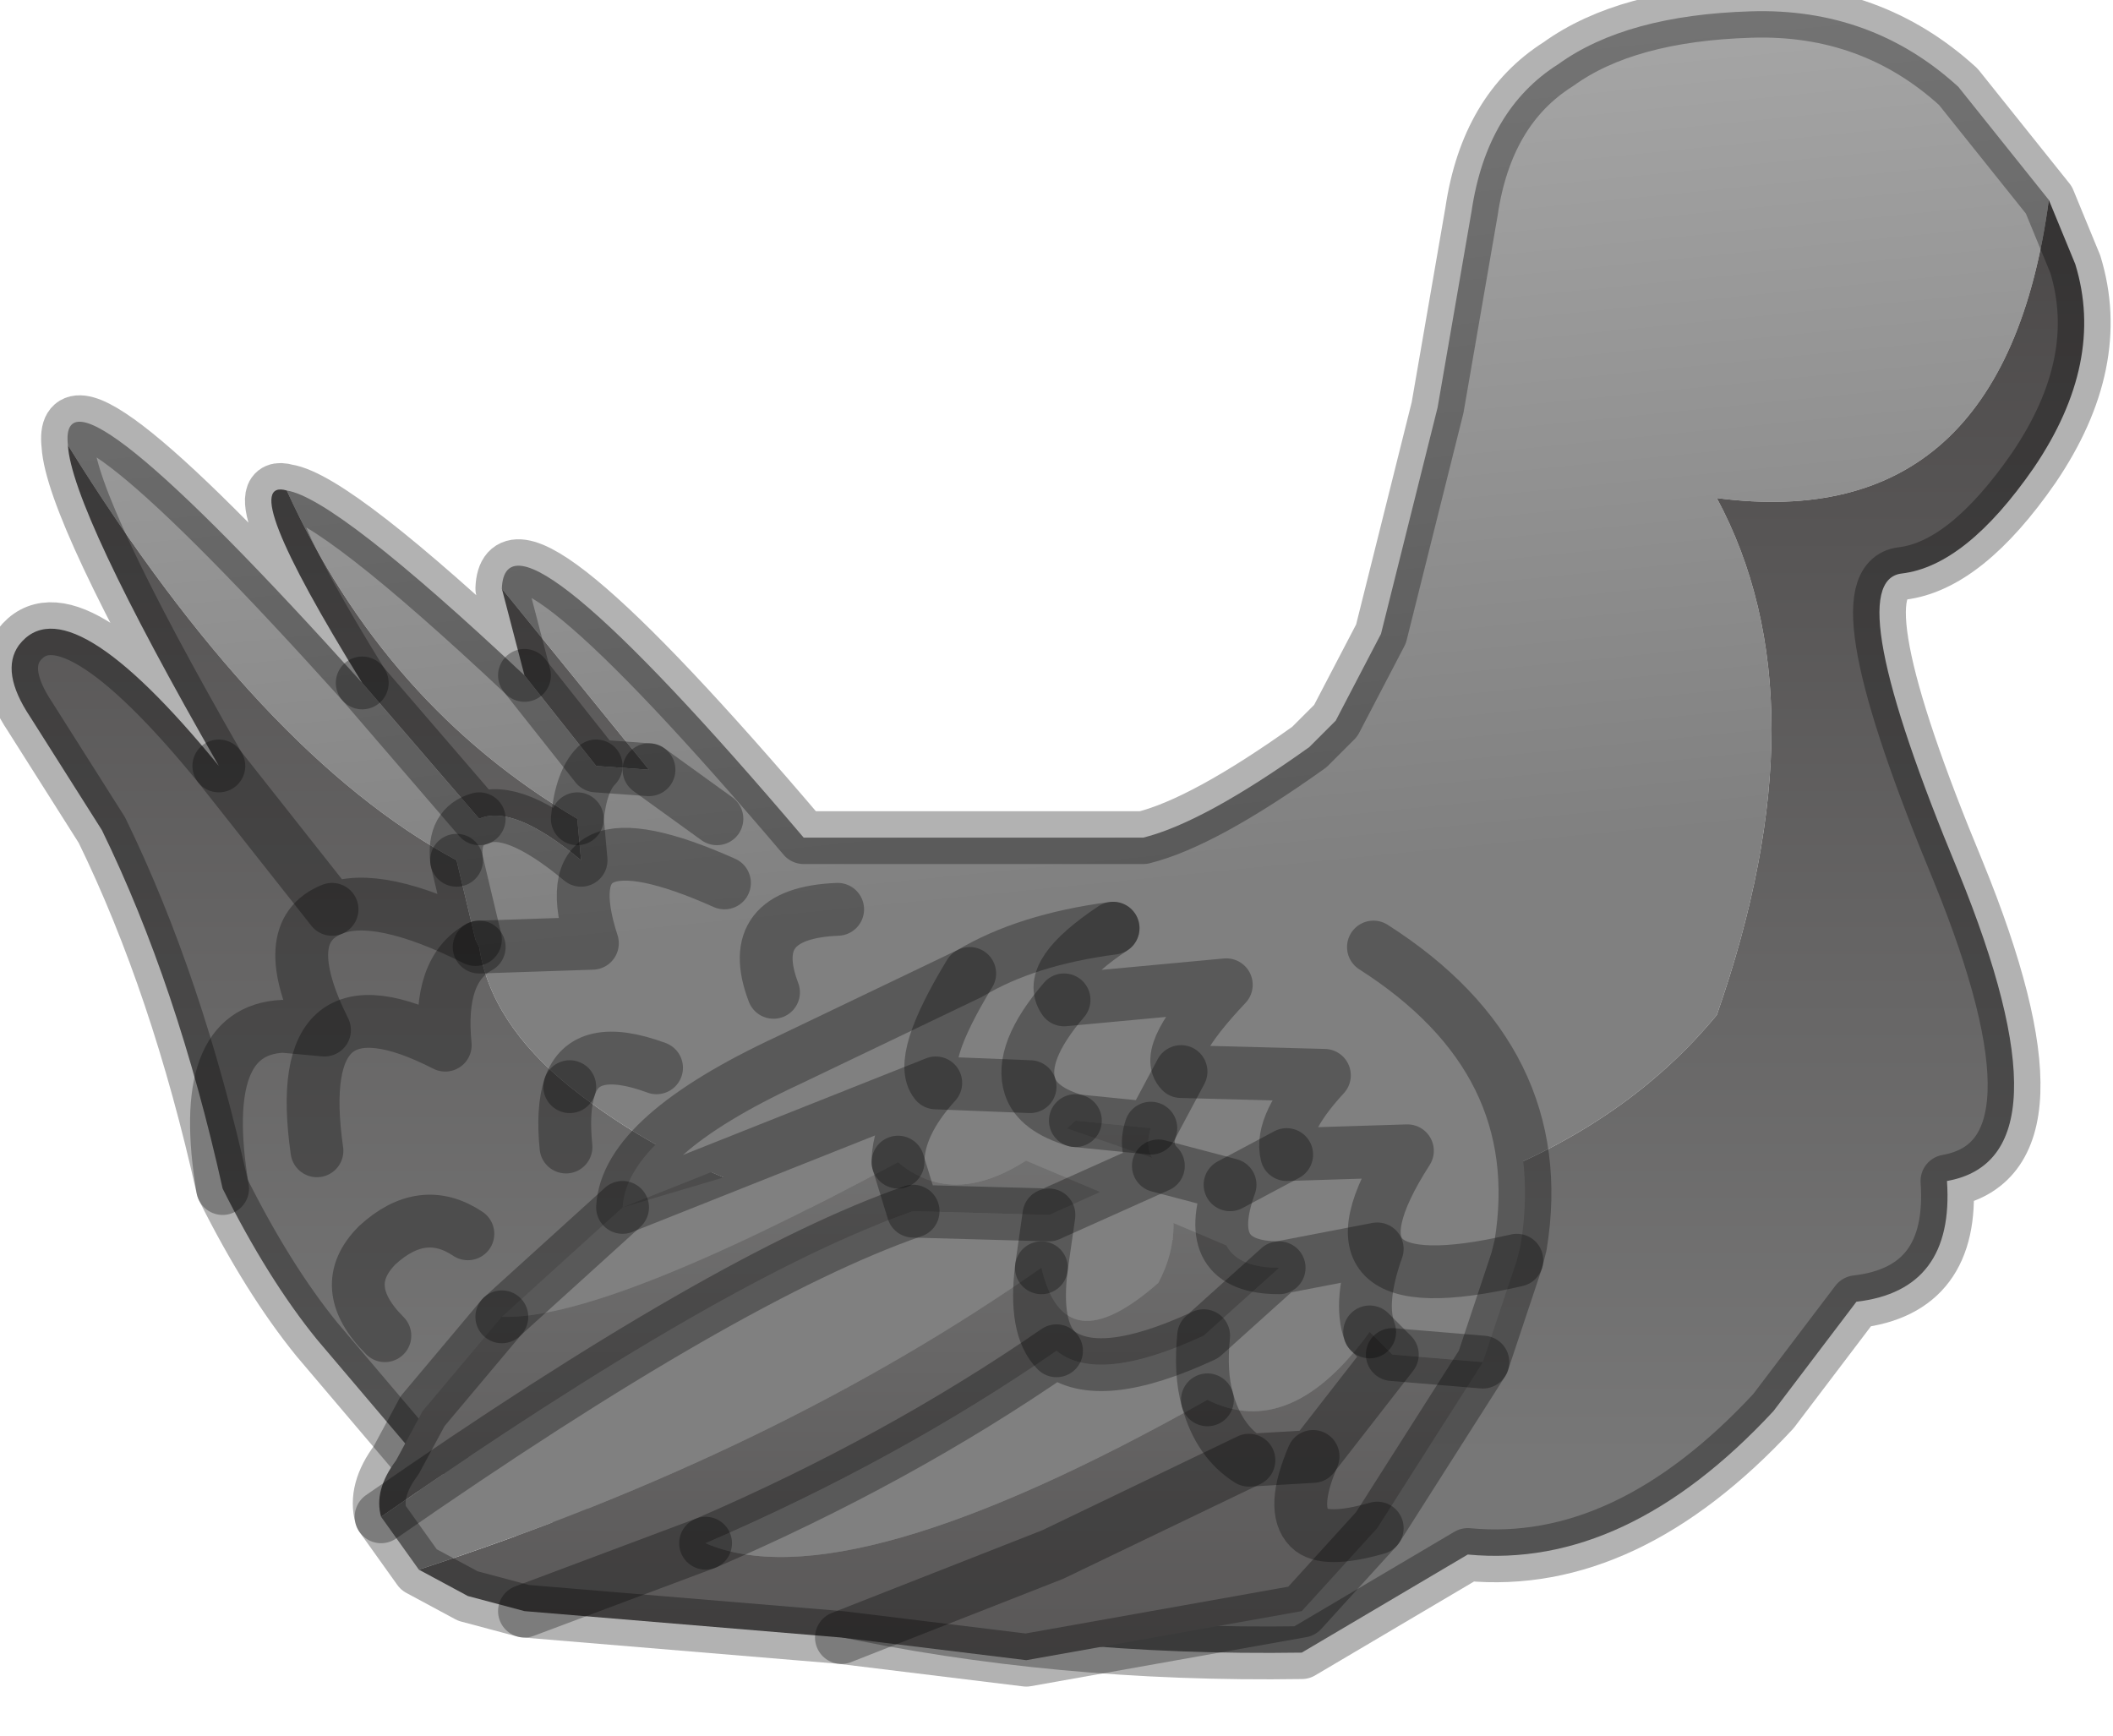 <?xml version="1.0" encoding="utf-8"?>
<svg version="1.1" id="Layer_1"
xmlns="http://www.w3.org/2000/svg"
xmlns:xlink="http://www.w3.org/1999/xlink"
width="28px" height="23px"
xml:space="preserve">
<g id="PathID_3128" transform="matrix(1, 0, 0, 1, 0.15, 0.15)">
<linearGradient
id="LinearGradID_1013" gradientUnits="userSpaceOnUse" gradientTransform="matrix(-0.001, -0.011, 0.01, -0.001, 15.95, 2.45)" spreadMethod ="pad" x1="-819.2" y1="0" x2="819.2" y2="0" >
<stop  offset="0" style="stop-color:#808080;stop-opacity:1" />
<stop  offset="1" style="stop-color:#BFBFBF;stop-opacity:1" />
</linearGradient>
<path style="fill:url(#LinearGradID_1013) " d="M6.15 12.3L5.9 11.25Q5.85 10.8 6.2 10.7Q5.85 10.8 5.9 11.25Q3.3 9.85 0.75 5.75Q0.6 4.4 4.65 8.9L6.2 10.7Q6.65 10.5 7.55 11.25L7.5 10.7Q4.95 9.2 3.65 6.35Q4.3 6.45 6.8 8.8L7.75 10L8.45 10.05L9.35 10.7L8.45 10.05L6.5 7.65Q6.55 6.3 10.5 10.95L15 10.95Q15.8 10.75 17.2 9.75L17.55 9.4L18.15 8.25L18.9 5.25L19.35 2.65Q19.55 1.3 20.5 0.7Q21.4 0.05 23.05 0Q24.65 -0.05 25.8 1L27 2.5Q26.4 6.95 22.6 6.45Q24.05 9.15 22.6 13.3Q20.25 16.15 14.8 16.3Q10.15 16.45 7.4 14.25Q6.35 13.4 6.2 12.4L6.15 12.3M9.45 11.55Q7.1 10.5 7.7 12.35L6.2 12.4L7.7 12.35Q7.1 10.5 9.45 11.55M7.75 10Q7.55 10.2 7.5 10.7Q7.55 10.2 7.75 10M8.55 14Q7.6 13.65 7.4 14.25Q7.6 13.65 8.55 14M10.95 11.9Q9.7 11.95 10.1 13Q9.7 11.95 10.95 11.9" />
<linearGradient
id="LinearGradID_1014" gradientUnits="userSpaceOnUse" gradientTransform="matrix(0, -0.011, 0.012, 0, 15.05, 10.15)" spreadMethod ="pad" x1="-819.2" y1="0" x2="819.2" y2="0" >
<stop  offset="0" style="stop-color:#777777;stop-opacity:1" />
<stop  offset="1" style="stop-color:#484545;stop-opacity:1" />
</linearGradient>
<path style="fill:url(#LinearGradID_1014) " d="M6.2 12.4Q5.65 12.7 5.75 13.7Q3.7 12.65 4.05 15.1Q3.7 12.65 5.75 13.7Q5.65 12.7 6.2 12.4Q6.35 13.4 7.4 14.25Q7.3 14.55 7.35 15.05Q7.3 14.55 7.4 14.25Q10.15 16.45 14.8 16.3Q20.25 16.15 22.6 13.3Q24.05 9.15 22.6 6.45Q26.4 6.95 27 2.5L27.35 3.35Q27.75 4.65 26.8 6.05Q25.9 7.35 25.05 7.45Q24.2 7.55 25.8 11.4Q27.35 15.2 25.65 15.5Q25.75 16.95 24.45 17.1L23.35 18.55Q21.4 20.65 19.3 20.45L17.1 21.75Q10.6 21.85 5.45 19.25L4.05 17.6Q3.4 16.8 2.8 15.6Q2.2 12.9 1.2 10.85L0.25 9.35Q-0.15 8.75 0.1 8.4Q0.75 7.55 2.75 10Q0.8 6.6 0.75 5.75Q3.3 9.85 5.9 11.25L6.15 12.3Q4.85 11.65 4.25 11.9L2.75 10L4.25 11.9Q4.85 11.65 6.15 12.3L6.2 12.4M7.5 10.7L7.55 11.25Q6.65 10.5 6.2 10.7L4.65 8.9Q2.95 6.15 3.65 6.35Q4.95 9.2 7.5 10.7M7.75 10L6.8 8.8L6.5 7.65L8.45 10.05L7.75 10M2.8 15.6Q2.45 13.5 3.6 13.45L4.15 13.5Q3.5 12.2 4.25 11.9Q3.5 12.2 4.15 13.5L3.6 13.45Q2.45 13.5 2.8 15.6M6.05 16.2Q5.45 15.8 4.85 16.35Q4.3 16.9 4.95 17.55Q4.3 16.9 4.85 16.35Q5.45 15.8 6.05 16.2" />
<path style="fill:none;stroke-width:0.7;stroke-linecap:round;stroke-linejoin:round;stroke-miterlimit:3;stroke:#000000;stroke-opacity:0.302" d="M6.5 7.65Q6.55 6.3 10.5 10.95L15 10.95Q15.8 10.75 17.2 9.75L17.55 9.4L18.15 8.25L18.9 5.25L19.35 2.65Q19.55 1.3 20.5 0.7Q21.4 0.05 23.05 0Q24.65 -0.05 25.8 1L27 2.5L27.35 3.35Q27.75 4.65 26.8 6.05Q25.9 7.35 25.05 7.45Q24.2 7.55 25.8 11.4Q27.35 15.2 25.65 15.5Q25.75 16.95 24.45 17.1L23.35 18.55Q21.4 20.65 19.3 20.45L17.1 21.75Q10.6 21.85 5.45 19.25L4.05 17.6Q3.4 16.8 2.8 15.6Q2.2 12.9 1.2 10.85L0.25 9.35Q-0.15 8.75 0.1 8.4Q0.75 7.55 2.75 10Q0.8 6.6 0.75 5.75Q0.6 4.4 4.65 8.9Q2.95 6.15 3.65 6.35Q4.3 6.45 6.8 8.8L6.5 7.65z" />
<path style="fill:none;stroke-width:0.7;stroke-linecap:round;stroke-linejoin:round;stroke-miterlimit:3;stroke:#000000;stroke-opacity:0.302" d="M8.45 10.05L9.35 10.7" />
<path style="fill:none;stroke-width:0.7;stroke-linecap:round;stroke-linejoin:round;stroke-miterlimit:3;stroke:#000000;stroke-opacity:0.302" d="M2.75 10L4.25 11.9Q4.85 11.65 6.15 12.3L5.9 11.25" />
<path style="fill:none;stroke-width:0.7;stroke-linecap:round;stroke-linejoin:round;stroke-miterlimit:3;stroke:#000000;stroke-opacity:0.302" d="M4.65 8.9L6.2 10.7Q6.65 10.5 7.55 11.25L7.5 10.7" />
<path style="fill:none;stroke-width:0.7;stroke-linecap:round;stroke-linejoin:round;stroke-miterlimit:3;stroke:#000000;stroke-opacity:0.302" d="M6.2 10.7Q5.85 10.8 5.9 11.25" />
<path style="fill:none;stroke-width:0.7;stroke-linecap:round;stroke-linejoin:round;stroke-miterlimit:3;stroke:#000000;stroke-opacity:0.302" d="M6.8 8.8L7.75 10L8.45 10.05" />
<path style="fill:none;stroke-width:0.7;stroke-linecap:round;stroke-linejoin:round;stroke-miterlimit:3;stroke:#000000;stroke-opacity:0.302" d="M6.2 12.4L7.7 12.35Q7.1 10.5 9.45 11.55" />
<path style="fill:none;stroke-width:0.7;stroke-linecap:round;stroke-linejoin:round;stroke-miterlimit:3;stroke:#000000;stroke-opacity:0.302" d="M7.5 10.7Q7.55 10.2 7.75 10" />
<path style="fill:none;stroke-width:0.7;stroke-linecap:round;stroke-linejoin:round;stroke-miterlimit:3;stroke:#000000;stroke-opacity:0.302" d="M7.35 15.05Q7.3 14.55 7.4 14.25" />
<path style="fill:none;stroke-width:0.7;stroke-linecap:round;stroke-linejoin:round;stroke-miterlimit:3;stroke:#000000;stroke-opacity:0.302" d="M6.2 12.4Q5.65 12.7 5.75 13.7Q3.7 12.65 4.05 15.1" />
<path style="fill:none;stroke-width:0.7;stroke-linecap:round;stroke-linejoin:round;stroke-miterlimit:3;stroke:#000000;stroke-opacity:0.302" d="M7.4 14.25Q7.6 13.65 8.55 14" />
<path style="fill:none;stroke-width:0.7;stroke-linecap:round;stroke-linejoin:round;stroke-miterlimit:3;stroke:#000000;stroke-opacity:0.302" d="M4.25 11.9Q3.5 12.2 4.15 13.5L3.6 13.45Q2.45 13.5 2.8 15.6" />
<path style="fill:none;stroke-width:0.7;stroke-linecap:round;stroke-linejoin:round;stroke-miterlimit:3;stroke:#000000;stroke-opacity:0.302" d="M4.95 17.55Q4.3 16.9 4.85 16.35Q5.45 15.8 6.05 16.2" />
<path style="fill:none;stroke-width:0.7;stroke-linecap:round;stroke-linejoin:round;stroke-miterlimit:3;stroke:#000000;stroke-opacity:0.302" d="M10.1 13Q9.7 11.95 10.95 11.9" />
</g>
<g id="PathID_3129" transform="matrix(1, 0, 0, 1, 0.15, 0.15)">
<linearGradient
id="LinearGradID_1015" gradientUnits="userSpaceOnUse" gradientTransform="matrix(0.001, 0.008, -0.002, 0, 12.7, 20)" spreadMethod ="pad" x1="-819.2" y1="0" x2="819.2" y2="0" >
<stop  offset="0" style="stop-color:#777777;stop-opacity:1" />
<stop  offset="1" style="stop-color:#484545;stop-opacity:1" />
</linearGradient>
<path style="fill:url(#LinearGradID_1015) " d="M13.75 15.95L11.95 15.9L11.75 15.25L11.95 15.9Q9.5 16.75 4.9 19.95Q4.8 19.6 5.1 19.2L5.45 18.55L6.5 17.3Q7.85 17.35 11.75 15.25Q12.7 16.05 14.1 14.7L15.1 14.8Q15 15.1 15.2 15.3M6.8 21.2L9.2 20.3Q11.05 21.1 15.85 18.4Q16 18.95 16.4 19.2L17.25 19.15L18.3 17.8L19.5 17.9L18.1 20.1L17.1 21.2L13.45 21.85L11 21.55L6.8 21.2L6.05 21L5.4 20.65Q10.15 19.1 13.65 16.65Q13.55 17.45 13.85 17.75Q11.75 19.2 9.2 20.3L6.8 21.2M18.3 17.8L17.25 19.15Q16.95 19.85 17.2 20.1L16.4 19.2L13.8 20.45Q16 18.95 15.85 18.4Q16.95 18.95 18 17.5L18.3 17.8M13.65 16.65Q13.95 17.95 15.2 16.85Q15.6 16.1 15.2 15.3L13.75 15.95L16.15 15.55Q15.75 16.65 16.8 16.65L15.8 17.55Q14.4 18.2 13.85 17.75Q13.55 17.45 13.65 16.65M13.8 20.45L11 21.55L13.8 20.45L16.4 19.2M17.2 20.1Q17.4 20.3 18.1 20.1Q17.4 20.3 17.2 20.1Q16.95 19.85 17.25 19.15" />
<path style="fill:#808080;fill-opacity:1" d="M12.25 14.2L13.5 14.25Q12 13.9 12.7 12.75Q11.75 14.75 11.75 15.25Q7.85 17.35 6.5 17.3L8.1 15.85Q8.15 14.9 10.3 13.9L12.25 14.2M13.5 14.25Q13.35 13.8 13.95 13.1Q13.35 13.8 13.5 14.25Q13.6 14.55 14.1 14.7Q12.7 16.05 11.75 15.25Q11.75 14.75 12.25 14.2L8.1 15.85M10.3 13.9L12.7 12.75Q13.45 12.3 14.6 12.15L18.05 12.4Q20.4 13.9 20 16.35L19.95 16.55L19.5 17.9L18.3 17.8L18 17.5Q17.85 17.1 18.1 16.4L16.8 16.65M16.15 15.55L16.9 15.15L16.15 15.55L15.2 15.3Q15.6 16.1 15.2 16.85Q13.95 17.95 13.65 16.65L13.75 15.95L13.65 16.65Q10.15 19.1 5.4 20.65L4.9 19.95Q9.5 16.75 11.95 15.9L13.75 15.95L15.2 15.3Q15 15.1 15.1 14.8L15.5 14.05L15.1 14.8L14.1 14.7Q13.6 14.55 13.5 14.25L12.25 14.2M19.95 16.55Q17.15 17.2 18.5 15.1L16.9 15.15Q16.8 14.75 17.4 14.1L15.5 14.05Q15.25 13.8 16.1 12.9L13.95 13.1Q13.7 12.75 14.6 12.15Q13.7 12.75 13.95 13.1L16.1 12.9Q15.25 13.8 15.5 14.05L17.4 14.1Q16.8 14.75 16.9 15.15L18.5 15.1Q17.15 17.2 19.95 16.55M9.2 20.3Q11.75 19.2 13.85 17.75Q14.4 18.2 15.8 17.55Q15.75 18.05 15.85 18.4Q11.05 21.1 9.2 20.3M16.8 16.65Q15.75 16.65 16.15 15.55L18.1 16.4Q17.85 17.1 18 17.5Q16.95 18.95 15.85 18.4Q15.75 18.05 15.8 17.55L16.8 16.65M12.7 12.75Q12 13.9 12.25 14.2" />
<path style="fill:none;stroke-width:0.7;stroke-linecap:round;stroke-linejoin:round;stroke-miterlimit:3;stroke:#000000;stroke-opacity:0.302" d="M8.1 15.85L6.5 17.3" />
<path style="fill:none;stroke-width:0.7;stroke-linecap:round;stroke-linejoin:round;stroke-miterlimit:3;stroke:#000000;stroke-opacity:0.302" d="M11.75 15.25Q11.75 14.75 12.25 14.2L8.1 15.85Q8.15 14.9 10.3 13.9L12.7 12.75Q13.45 12.3 14.6 12.15" />
<path style="fill:none;stroke-width:0.7;stroke-linecap:round;stroke-linejoin:round;stroke-miterlimit:3;stroke:#000000;stroke-opacity:0.302" d="M18.05 12.4Q20.4 13.9 20 16.35L19.95 16.55L19.5 17.9L18.1 20.1L17.1 21.2L13.45 21.85L11 21.55L6.8 21.2L6.05 21L5.4 20.65L4.9 19.95Q4.8 19.6 5.1 19.2L5.45 18.55L6.5 17.3" />
<path style="fill:none;stroke-width:0.7;stroke-linecap:round;stroke-linejoin:round;stroke-miterlimit:3;stroke:#000000;stroke-opacity:0.302" d="M9.2 20.3L6.8 21.2" />
<path style="fill:none;stroke-width:0.7;stroke-linecap:round;stroke-linejoin:round;stroke-miterlimit:3;stroke:#000000;stroke-opacity:0.302" d="M14.6 12.15Q13.7 12.75 13.95 13.1L16.1 12.9Q15.25 13.8 15.5 14.05L17.4 14.1Q16.8 14.75 16.9 15.15L18.5 15.1Q17.15 17.2 19.95 16.55" />
<path style="fill:none;stroke-width:0.7;stroke-linecap:round;stroke-linejoin:round;stroke-miterlimit:3;stroke:#000000;stroke-opacity:0.302" d="M15.8 17.55Q15.75 18.05 15.85 18.4" />
<path style="fill:none;stroke-width:0.7;stroke-linecap:round;stroke-linejoin:round;stroke-miterlimit:3;stroke:#000000;stroke-opacity:0.302" d="M18 17.5Q17.85 17.1 18.1 16.4L16.8 16.65L15.8 17.55Q14.4 18.2 13.85 17.75Q11.75 19.2 9.2 20.3" />
<path style="fill:none;stroke-width:0.7;stroke-linecap:round;stroke-linejoin:round;stroke-miterlimit:3;stroke:#000000;stroke-opacity:0.302" d="M15.85 18.4Q16 18.95 16.4 19.2L17.25 19.15L18.3 17.8L18 17.5" />
<path style="fill:none;stroke-width:0.7;stroke-linecap:round;stroke-linejoin:round;stroke-miterlimit:3;stroke:#000000;stroke-opacity:0.302" d="M16.8 16.65Q15.75 16.65 16.15 15.55L15.2 15.3" />
<path style="fill:none;stroke-width:0.7;stroke-linecap:round;stroke-linejoin:round;stroke-miterlimit:3;stroke:#000000;stroke-opacity:0.302" d="M13.65 16.65Q13.55 17.45 13.85 17.75" />
<path style="fill:none;stroke-width:0.7;stroke-linecap:round;stroke-linejoin:round;stroke-miterlimit:3;stroke:#000000;stroke-opacity:0.302" d="M18.3 17.8L19.5 17.9" />
<path style="fill:none;stroke-width:0.7;stroke-linecap:round;stroke-linejoin:round;stroke-miterlimit:3;stroke:#000000;stroke-opacity:0.302" d="M16.15 15.55L16.9 15.15" />
<path style="fill:none;stroke-width:0.7;stroke-linecap:round;stroke-linejoin:round;stroke-miterlimit:3;stroke:#000000;stroke-opacity:0.302" d="M14.1 14.7L15.1 14.8L15.5 14.05" />
<path style="fill:none;stroke-width:0.7;stroke-linecap:round;stroke-linejoin:round;stroke-miterlimit:3;stroke:#000000;stroke-opacity:0.302" d="M13.95 13.1Q13.35 13.8 13.5 14.25Q13.6 14.55 14.1 14.7" />
<path style="fill:none;stroke-width:0.7;stroke-linecap:round;stroke-linejoin:round;stroke-miterlimit:3;stroke:#000000;stroke-opacity:0.302" d="M11.75 15.25L11.95 15.9L13.75 15.95L15.2 15.3Q15 15.1 15.1 14.8" />
<path style="fill:none;stroke-width:0.7;stroke-linecap:round;stroke-linejoin:round;stroke-miterlimit:3;stroke:#000000;stroke-opacity:0.302" d="M13.75 15.95L13.65 16.65" />
<path style="fill:none;stroke-width:0.7;stroke-linecap:round;stroke-linejoin:round;stroke-miterlimit:3;stroke:#000000;stroke-opacity:0.302" d="M12.7 12.75Q12 13.9 12.25 14.2L13.5 14.25" />
<path style="fill:none;stroke-width:0.7;stroke-linecap:round;stroke-linejoin:round;stroke-miterlimit:3;stroke:#000000;stroke-opacity:0.302" d="M11 21.55L13.8 20.45L16.4 19.2" />
<path style="fill:none;stroke-width:0.7;stroke-linecap:round;stroke-linejoin:round;stroke-miterlimit:3;stroke:#000000;stroke-opacity:0.302" d="M18.1 20.1Q17.4 20.3 17.2 20.1Q16.95 19.85 17.25 19.15" />
<path style="fill:none;stroke-width:0.7;stroke-linecap:round;stroke-linejoin:round;stroke-miterlimit:3;stroke:#000000;stroke-opacity:0.302" d="M4.9 19.95Q9.5 16.75 11.95 15.9" />
</g>
</svg>
